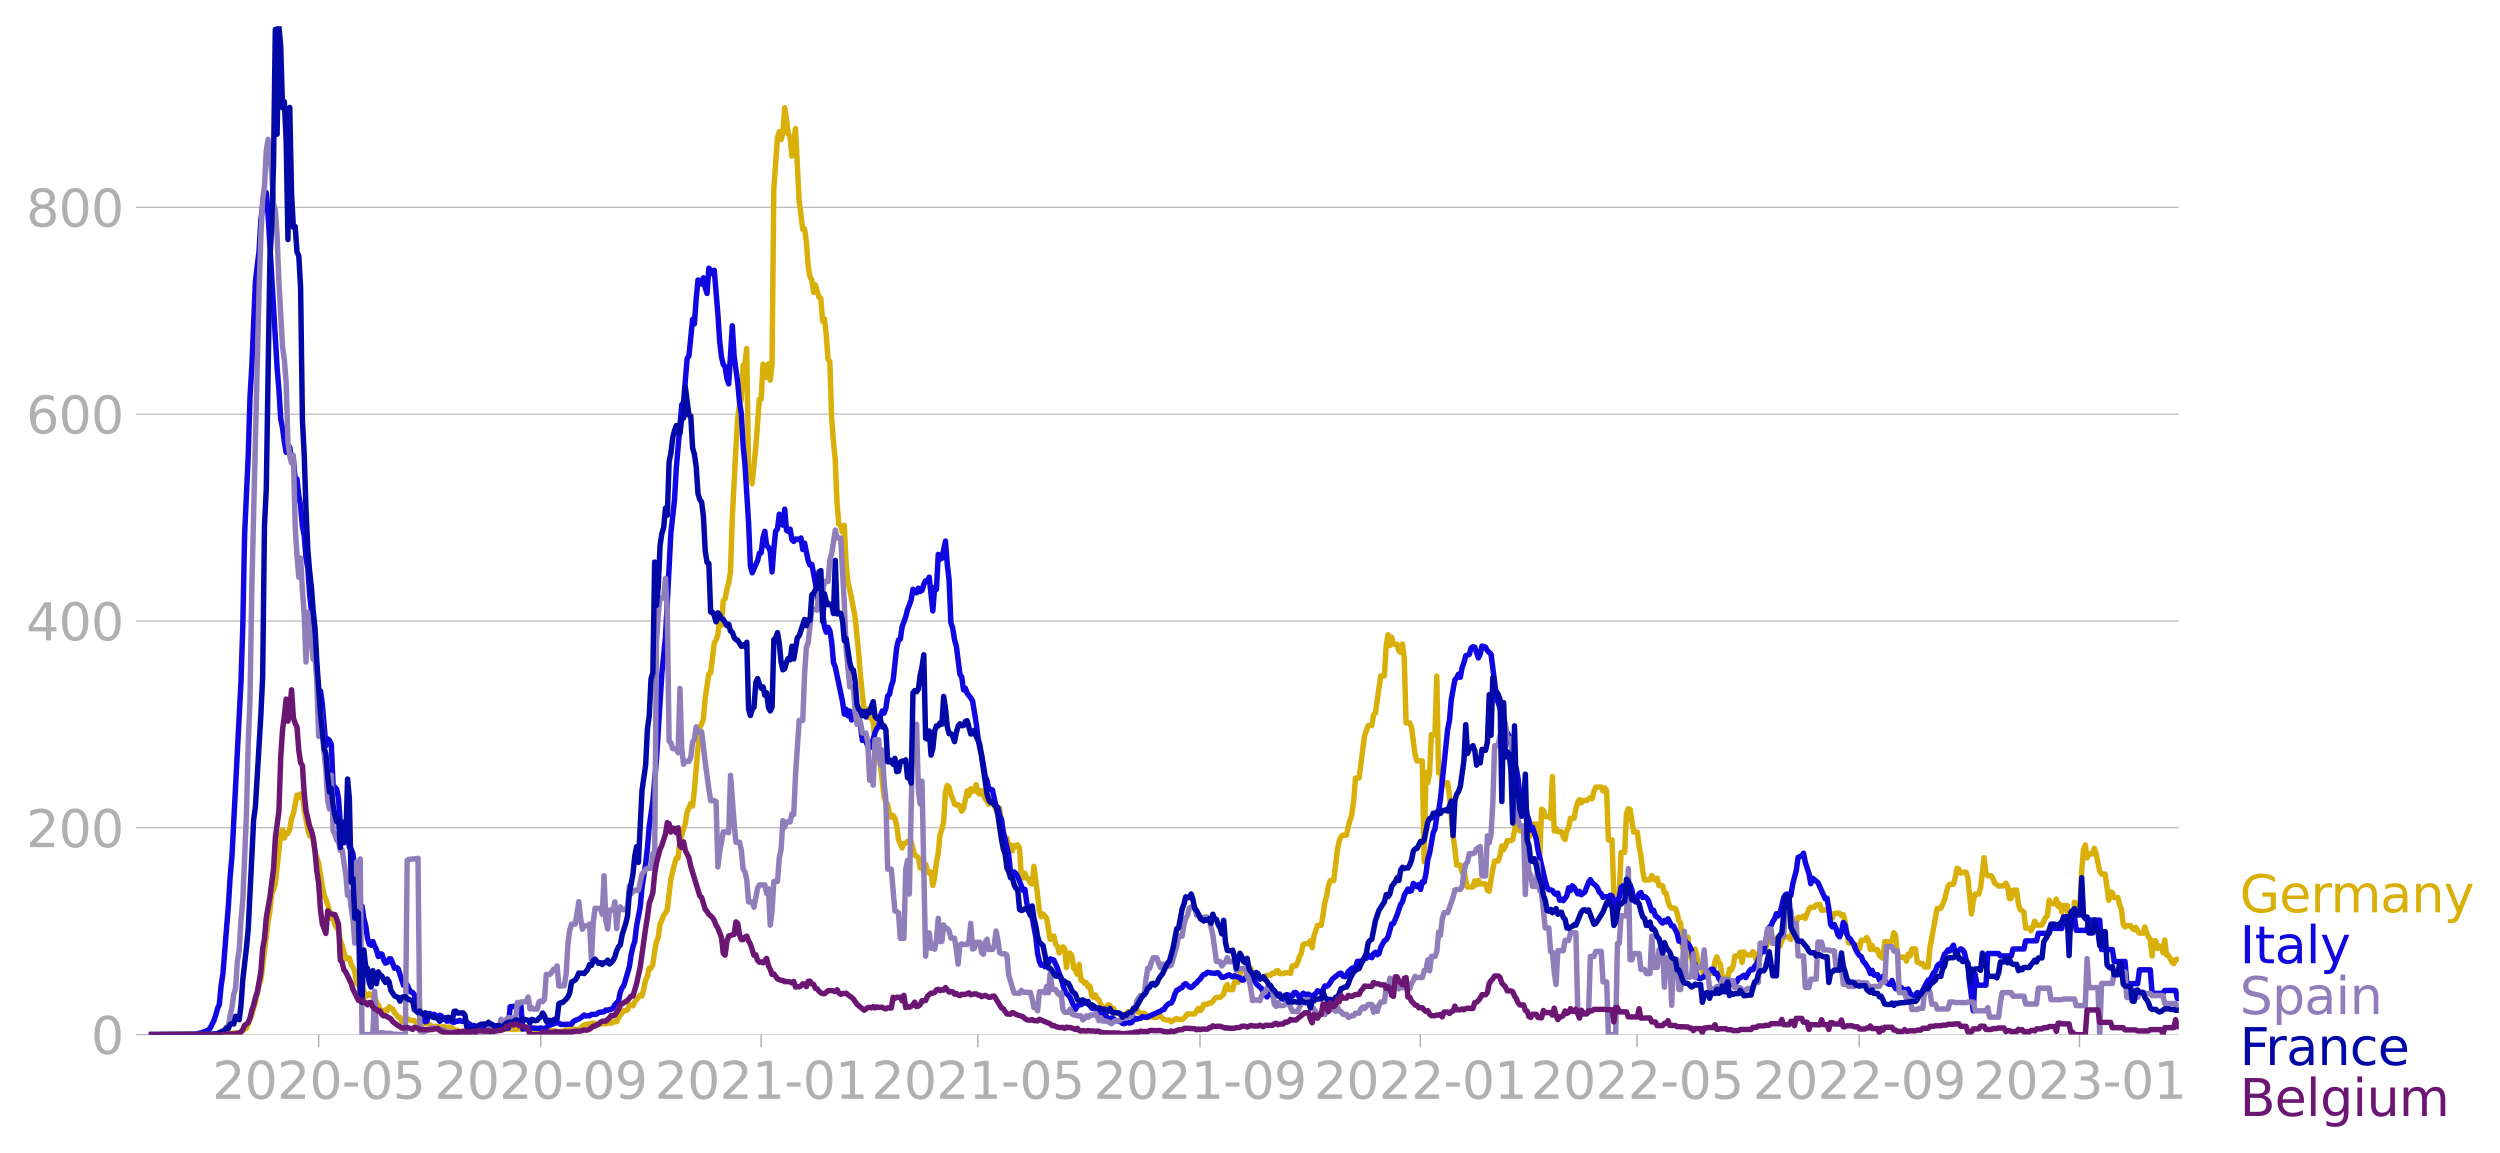 <svg xmlns="http://www.w3.org/2000/svg" xmlns:xlink="http://www.w3.org/1999/xlink" width="916.28" height="422.518" viewBox="0 0 687.21 316.888"><defs><style>*{stroke-linejoin:round;stroke-linecap:butt}</style></defs><g id="figure_1"><path id="patch_1" d="M0 316.888h687.21V0H0v316.888z" style="fill:none"/><g id="axes_1"><path id="patch_2" d="M40.922 284.4h558V7.2h-558v277.2z" style="fill:none"/><g id="matplotlib.axis_1"><g id="xtick_1"><g id="line2d_1"><defs><path id="m063bcaf5c5" d="M0 0v3.5" style="stroke:#b0b0b0;stroke-width:.4"/></defs><use xlink:href="#m063bcaf5c5" x="87.588" y="284.4" style="fill:#b0b0b0;stroke:#b0b0b0;stroke-width:.4"/></g><g id="text_1" style="fill:#b0b0b0" transform="matrix(.14 0 0 -.14 58.34 302.038)"><defs><path id="DejaVuSans-32" d="M1228 531h2203V0H469v531q359 372 979 998 621 627 780 809 303 340 423 576 121 236 121 464 0 372-261 606-261 235-680 235-297 0-627-103-329-103-704-313v638q381 153 712 231 332 78 607 78 725 0 1156-363 431-362 431-968 0-288-108-546-107-257-392-607-78-91-497-524-418-433-1181-1211z" transform="scale(.016)"/><path id="DejaVuSans-30" d="M2034 4250q-487 0-733-480-245-479-245-1442 0-959 245-1439 246-480 733-480 491 0 736 480 246 480 246 1439 0 963-246 1442-245 480-736 480zm0 500q785 0 1199-621 414-620 414-1801 0-1178-414-1799Q2819-91 2034-91q-784 0-1198 620-414 621-414 1799 0 1181 414 1801 414 621 1198 621z" transform="scale(.016)"/><path id="DejaVuSans-2d" d="M313 2009h1684v-512H313v512z" transform="scale(.016)"/><path id="DejaVuSans-35" d="M691 4666h2478v-532H1269V2991q137 47 274 70 138 23 276 23 781 0 1237-428 457-428 457-1159 0-753-469-1171Q2575-91 1722-91q-294 0-599 50Q819 9 494 109v635q281-153 581-228t634-75q541 0 856 284 316 284 316 772 0 487-316 771-315 285-856 285-253 0-505-56-251-56-513-175v2344z" transform="scale(.016)"/></defs><use xlink:href="#DejaVuSans-32"/><use xlink:href="#DejaVuSans-30" x="63.623"/><use xlink:href="#DejaVuSans-32" x="127.246"/><use xlink:href="#DejaVuSans-30" x="190.869"/><use xlink:href="#DejaVuSans-2d" x="254.492"/><use xlink:href="#DejaVuSans-30" x="290.576"/><use xlink:href="#DejaVuSans-35" x="354.199"/></g></g><g id="xtick_2"><use xlink:href="#m063bcaf5c5" id="line2d_2" x="148.65" y="284.4" style="fill:#b0b0b0;stroke:#b0b0b0;stroke-width:.4"/><g id="text_2" style="fill:#b0b0b0" transform="matrix(.14 0 0 -.14 119.402 302.038)"><defs><path id="DejaVuSans-39" d="M703 97v575q238-113 481-172 244-59 479-59 625 0 954 420 330 420 377 1277-181-269-460-413-278-144-615-144-700 0-1108 423-408 424-408 1159 0 718 425 1152 425 435 1131 435 810 0 1236-621 427-620 427-1801 0-1103-524-1761Q2575-91 1691-91q-238 0-482 47Q966 3 703 97zm1256 1978q425 0 673 290 249 291 249 798 0 503-249 795-248 292-673 292t-673-292q-248-292-248-795 0-507 248-798 248-290 673-290z" transform="scale(.016)"/></defs><use xlink:href="#DejaVuSans-32"/><use xlink:href="#DejaVuSans-30" x="63.623"/><use xlink:href="#DejaVuSans-32" x="127.246"/><use xlink:href="#DejaVuSans-30" x="190.869"/><use xlink:href="#DejaVuSans-2d" x="254.492"/><use xlink:href="#DejaVuSans-30" x="290.576"/><use xlink:href="#DejaVuSans-39" x="354.199"/></g></g><g id="xtick_3"><use xlink:href="#m063bcaf5c5" id="line2d_3" x="209.216" y="284.4" style="fill:#b0b0b0;stroke:#b0b0b0;stroke-width:.4"/><g id="text_3" style="fill:#b0b0b0" transform="matrix(.14 0 0 -.14 179.968 302.038)"><defs><path id="DejaVuSans-31" d="M794 531h1031v3560L703 3866v575l1116 225h631V531h1031V0H794v531z" transform="scale(.016)"/></defs><use xlink:href="#DejaVuSans-32"/><use xlink:href="#DejaVuSans-30" x="63.623"/><use xlink:href="#DejaVuSans-32" x="127.246"/><use xlink:href="#DejaVuSans-31" x="190.869"/><use xlink:href="#DejaVuSans-2d" x="254.492"/><use xlink:href="#DejaVuSans-30" x="290.576"/><use xlink:href="#DejaVuSans-31" x="354.199"/></g></g><g id="xtick_4"><use xlink:href="#m063bcaf5c5" id="line2d_4" x="268.789" y="284.4" style="fill:#b0b0b0;stroke:#b0b0b0;stroke-width:.4"/><g id="text_4" style="fill:#b0b0b0" transform="matrix(.14 0 0 -.14 239.541 302.038)"><use xlink:href="#DejaVuSans-32"/><use xlink:href="#DejaVuSans-30" x="63.623"/><use xlink:href="#DejaVuSans-32" x="127.246"/><use xlink:href="#DejaVuSans-31" x="190.869"/><use xlink:href="#DejaVuSans-2d" x="254.492"/><use xlink:href="#DejaVuSans-30" x="290.576"/><use xlink:href="#DejaVuSans-35" x="354.199"/></g></g><g id="xtick_5"><use xlink:href="#m063bcaf5c5" id="line2d_5" x="329.851" y="284.4" style="fill:#b0b0b0;stroke:#b0b0b0;stroke-width:.4"/><g id="text_5" style="fill:#b0b0b0" transform="matrix(.14 0 0 -.14 300.603 302.038)"><use xlink:href="#DejaVuSans-32"/><use xlink:href="#DejaVuSans-30" x="63.623"/><use xlink:href="#DejaVuSans-32" x="127.246"/><use xlink:href="#DejaVuSans-31" x="190.869"/><use xlink:href="#DejaVuSans-2d" x="254.492"/><use xlink:href="#DejaVuSans-30" x="290.576"/><use xlink:href="#DejaVuSans-39" x="354.199"/></g></g><g id="xtick_6"><use xlink:href="#m063bcaf5c5" id="line2d_6" x="390.417" y="284.4" style="fill:#b0b0b0;stroke:#b0b0b0;stroke-width:.4"/><g id="text_6" style="fill:#b0b0b0" transform="matrix(.14 0 0 -.14 361.17 302.038)"><use xlink:href="#DejaVuSans-32"/><use xlink:href="#DejaVuSans-30" x="63.623"/><use xlink:href="#DejaVuSans-32" x="127.246"/><use xlink:href="#DejaVuSans-32" x="190.869"/><use xlink:href="#DejaVuSans-2d" x="254.492"/><use xlink:href="#DejaVuSans-30" x="290.576"/><use xlink:href="#DejaVuSans-31" x="354.199"/></g></g><g id="xtick_7"><use xlink:href="#m063bcaf5c5" id="line2d_7" x="449.99" y="284.4" style="fill:#b0b0b0;stroke:#b0b0b0;stroke-width:.4"/><g id="text_7" style="fill:#b0b0b0" transform="matrix(.14 0 0 -.14 420.742 302.038)"><use xlink:href="#DejaVuSans-32"/><use xlink:href="#DejaVuSans-30" x="63.623"/><use xlink:href="#DejaVuSans-32" x="127.246"/><use xlink:href="#DejaVuSans-32" x="190.869"/><use xlink:href="#DejaVuSans-2d" x="254.492"/><use xlink:href="#DejaVuSans-30" x="290.576"/><use xlink:href="#DejaVuSans-35" x="354.199"/></g></g><g id="xtick_8"><use xlink:href="#m063bcaf5c5" id="line2d_8" x="511.052" y="284.4" style="fill:#b0b0b0;stroke:#b0b0b0;stroke-width:.4"/><g id="text_8" style="fill:#b0b0b0" transform="matrix(.14 0 0 -.14 481.804 302.038)"><use xlink:href="#DejaVuSans-32"/><use xlink:href="#DejaVuSans-30" x="63.623"/><use xlink:href="#DejaVuSans-32" x="127.246"/><use xlink:href="#DejaVuSans-32" x="190.869"/><use xlink:href="#DejaVuSans-2d" x="254.492"/><use xlink:href="#DejaVuSans-30" x="290.576"/><use xlink:href="#DejaVuSans-39" x="354.199"/></g></g><g id="xtick_9"><use xlink:href="#m063bcaf5c5" id="line2d_9" x="571.618" y="284.4" style="fill:#b0b0b0;stroke:#b0b0b0;stroke-width:.4"/><g id="text_9" style="fill:#b0b0b0" transform="matrix(.14 0 0 -.14 542.37 302.038)"><defs><path id="DejaVuSans-33" d="M2597 2516q453-97 707-404 255-306 255-756 0-690-475-1069Q2609-91 1734-91q-293 0-604 58T488 141v609q262-153 574-231 313-78 654-78 593 0 904 234t311 681q0 413-289 645-289 233-804 233h-544v519h569q465 0 712 186t247 536q0 359-255 551-254 193-729 193-260 0-557-57-297-56-653-174v562q360 100 674 150t592 50q719 0 1137-327 419-326 419-882 0-388-222-655t-631-370z" transform="scale(.016)"/></defs><use xlink:href="#DejaVuSans-32"/><use xlink:href="#DejaVuSans-30" x="63.623"/><use xlink:href="#DejaVuSans-32" x="127.246"/><use xlink:href="#DejaVuSans-33" x="190.869"/><use xlink:href="#DejaVuSans-2d" x="254.492"/><use xlink:href="#DejaVuSans-30" x="290.576"/><use xlink:href="#DejaVuSans-31" x="354.199"/></g></g></g><g id="matplotlib.axis_2"><g id="ytick_1"><path id="line2d_10" d="M40.922 284.4h558" clip-path="url(#p67fa73d137)" style="fill:none;stroke:#b0b0b0;stroke-width:.3;stroke-linecap:square"/><g id="line2d_11"><defs><path id="m58912fb57d" d="M0 0h-3.5" style="stroke:#b0b0b0;stroke-width:.3"/></defs><use xlink:href="#m58912fb57d" x="40.922" y="284.4" style="fill:#b0b0b0;stroke:#b0b0b0;stroke-width:.3"/></g><use xlink:href="#DejaVuSans-30" id="text_10" style="fill:#b0b0b0" transform="matrix(.14 0 0 -.14 25.015 289.719)"/></g><g id="ytick_2"><path id="line2d_12" d="M40.922 227.547h558" clip-path="url(#p67fa73d137)" style="fill:none;stroke:#b0b0b0;stroke-width:.3;stroke-linecap:square"/><use xlink:href="#m58912fb57d" id="line2d_13" x="40.922" y="227.547" style="fill:#b0b0b0;stroke:#b0b0b0;stroke-width:.3"/><g id="text_11" style="fill:#b0b0b0" transform="matrix(.14 0 0 -.14 7.2 232.866)"><use xlink:href="#DejaVuSans-32"/><use xlink:href="#DejaVuSans-30" x="63.623"/><use xlink:href="#DejaVuSans-30" x="127.246"/></g></g><g id="ytick_3"><path id="line2d_14" d="M40.922 170.694h558" clip-path="url(#p67fa73d137)" style="fill:none;stroke:#b0b0b0;stroke-width:.3;stroke-linecap:square"/><use xlink:href="#m58912fb57d" id="line2d_15" x="40.922" y="170.694" style="fill:#b0b0b0;stroke:#b0b0b0;stroke-width:.3"/><g id="text_12" style="fill:#b0b0b0" transform="matrix(.14 0 0 -.14 7.2 176.012)"><defs><path id="DejaVuSans-34" d="M2419 4116 825 1625h1594v2491zm-166 550h794V1625h666v-525h-666V0h-628v1100H313v609l1940 2957z" transform="scale(.016)"/></defs><use xlink:href="#DejaVuSans-34"/><use xlink:href="#DejaVuSans-30" x="63.623"/><use xlink:href="#DejaVuSans-30" x="127.246"/></g></g><g id="ytick_4"><path id="line2d_16" d="M40.922 113.84h558" clip-path="url(#p67fa73d137)" style="fill:none;stroke:#b0b0b0;stroke-width:.3;stroke-linecap:square"/><use xlink:href="#m58912fb57d" id="line2d_17" x="40.922" y="113.84" style="fill:#b0b0b0;stroke:#b0b0b0;stroke-width:.3"/><g id="text_13" style="fill:#b0b0b0" transform="matrix(.14 0 0 -.14 7.2 119.16)"><defs><path id="DejaVuSans-36" d="M2113 2584q-425 0-674-291-248-290-248-796 0-503 248-796 249-292 674-292t673 292q248 293 248 796 0 506-248 796-248 291-673 291zm1253 1979v-575q-238 112-480 171-242 60-480 60-625 0-955-422-329-422-376-1275 184 272 462 417 279 145 613 145 703 0 1111-427 408-426 408-1160 0-719-425-1154Q2819-91 2113-91q-810 0-1238 620-428 621-428 1799 0 1106 525 1764t1409 658q238 0 480-47t505-140z" transform="scale(.016)"/></defs><use xlink:href="#DejaVuSans-36"/><use xlink:href="#DejaVuSans-30" x="63.623"/><use xlink:href="#DejaVuSans-30" x="127.246"/></g></g><g id="ytick_5"><path id="line2d_18" d="M40.922 56.987h558" clip-path="url(#p67fa73d137)" style="fill:none;stroke:#b0b0b0;stroke-width:.3;stroke-linecap:square"/><use xlink:href="#m58912fb57d" id="line2d_19" x="40.922" y="56.987" style="fill:#b0b0b0;stroke:#b0b0b0;stroke-width:.3"/><g id="text_14" style="fill:#b0b0b0" transform="matrix(.14 0 0 -.14 7.2 62.306)"><defs><path id="DejaVuSans-38" d="M2034 2216q-450 0-708-241-257-241-257-662 0-422 257-663 258-241 708-241t709 242q260 243 260 662 0 421-258 662-257 241-711 241zm-631 268q-406 100-633 378-226 279-226 679 0 559 398 884 399 325 1092 325 697 0 1094-325t397-884q0-400-227-679-226-278-629-378 456-106 710-416 255-309 255-755 0-679-414-1042Q2806-91 2034-91q-771 0-1186 362-414 363-414 1042 0 446 256 755 257 310 713 416zm-231 997q0-362 226-565 227-203 636-203 407 0 636 203 230 203 230 565 0 363-230 566-229 203-636 203-409 0-636-203-226-203-226-566z" transform="scale(.016)"/></defs><use xlink:href="#DejaVuSans-38"/><use xlink:href="#DejaVuSans-30" x="63.623"/><use xlink:href="#DejaVuSans-30" x="127.246"/></g></g></g><path id="line2d_20" d="m40.922 284.4 20.851-.081 1.986-.244.496-.162 1.49.122.496-.244.993-.975.496-.162 1.49-3.817.993-3.452.992-4.549.497-1.42 1.986-16.042.496-2.802.497-4.873.496-1.056.496-1.827 1.49-13.482.496-1.219.497 2.234.496-1.38.496.12.497-1.258.496-2.802.497-1.34.993-5.117.496.65.497-.975.496.163.496 4.06.993 5.483.497 1.787h.496l.497 1.259.496 3.208.993 3.086.993 6.132.496 2.72.497.976.496 1.502.993 3.899.497-.366.496 1.95.993 1.786.496 2.6.497 1.38.993 3.736.496-.284.496.04.497 1.787.496.731.497 1.3.496 3.005.497.609.496.081.497.447.496 1.096.496 1.462.497-.203.496-.487.497.122.496.812.497-.04.496 1.38.497.73.496 1.3.993.528.496-.446.497.203.496-1.056.497.447.496.162.497.975.992 1.258.497.082.496 1.137.497-.488h.496l.497-.324.992.568h.993l.993.975.497-.203.496.203.497-.163.992-.122 1.49.934H120.353l.497.163h.496l.496-.122.993.163.497-.041.993.284.496.366.497.203.496.08.496.204.497.081 1.986-.081.992-.487 1.986.08h.497l.496.123h.497l.496.284.993-.447.496-.243.993-.082.497-.203.496-.325 1.49.65.496.122.496-.244.497.244 1.49.04.496-.04.496-.244.496.285 1.986-.244 1.49.528.496.244.496-.163.993.04.497-.324.496-.122.497.081.496-.04.993.325.993.08.496.204h.497l.993-.163.496-.04.496-.325.497.122h.496l.497-.244.993-.04.993.121.496-.284.496-.65.497-.325 2.482-.568.993.568.496-.406.497.122.993-.122.496.04.993-.283.496.162.497-.365.993-.082.496-1.096 1.49-1.95.496.041.496-.243.497-1.381.993.284.496-1.015 1.49-1.909.496.203.496-1.868.497-2.396.496-1.137.497-2.193h.496l.497-1.015.496-3.614.497-2.68.496-1.178.496-3.614.497-1.097.496-1.38.497-.569.496-.934.993-8.406.993-4.061.496-1.787.497.04.496-4.588 1.49-4.954.496-3.087.993-2.396.496.731.497-4.264 1.49-17.421.496-.812.496-1.422.496-5.644.993-6.782.497-.244.993-8.162.496-.894.497-1.421.496-4.183.496 1.584.497-6.741.496-.528.497-2.68.496-1.665.497-3.127.496-14.701.993-19.208.496-8.366.497-3.573.496-1.544.497-9.38.496-.406.497-4.224.496 33.016.993 4.182.993-9.868.993-13.36h.496l.497-9.625.992 3.655.497-3.736.496 4.467.497-4.304.496-48.244.993-14.092.497-1.665.496 2.152.496-1.665.497-7.066.496 3.046.497 4.183.496.812.497 5.239.992-7.554.993 19.696.993 8 .497-.122.496 3.493.497 6.74.496 2.925.496.812.497 3.452.496-2.03.993 3.41.497.285.496 6.294.497-.65.496 4.264.496 6.823.497.69.496 15.432.497 6.578.496 4.873.497 12.143.496 5.604.497.528.496 1.705.496-1.908.497 10.274.496 5.36.497 1.95 1.489 7.634.993 10.193.496 6.05.993 9.544.497-.487.496.081.497 2.315.496.162.496 1.056.497 5.28.993 5.278.496 1.056.993 8.975.497 1.543.496.488.496 2.477.497 1.056.496-.528.497.69.496 2.071.497 3.817.993 2.356.496-1.178.496-.122.497-.487h.993l.993 3.777.992.65.497 2.842.496-.04.497 1.096.496-1.99.497 1.502.496.894.497-.284.496 3.654.496-1.99.497-4.263.496-2.6.497-5.116.496-1.462.497-1.99.496-8.284.497-1.787.496.528.496 1.99.497 1.096.496 1.503.497.284.496-.122.497.447.496 1.38.497-.73.992-4.874.497 1.3.496-1.909.497.772.496-.203.497-1.665.496 2.193.496.406.497-.975.993 2.274.496.569.497.893.496-.243.497-.69.992 2.517.497.69.496-1.137.497 3.818.993 4.75.496-.405.497 2.518.496-.65.496 1.665.497-1.462.496.284.497-.447.496.853.497 7.635.496.568.497-1.3.496 1.382.496.284.497 1.056.496.284.497-4.873.993 7.878.496 4.305.496 1.665.497-.731.993 1.096.993 5.848.496-.65.497-.284.496 2.274.496.487.497 1.909.496-1.218.497-.447.496.447.497 5.238.496-3.939h.497l.496.65.496 3.492.497.488.496 1.177.497-2.761.496 4.345.497.081.496.813.497-.204.496 1.219.496-.285.497 2.762.496.325.497-.65.496 1.056.497.325.496 1.3.496.811h.993l.497-.771.496.203.497.812.496-.04.497 1.258h.992l.497.69.496-.324.497.365.496-.406.497-.65h.993l.496-.365.993-.244.496.853.497.163h.993l.496.487.497.772.992-.366.497.244h.993l.496-.285h.497l.993.813.496.203h.993l.496.487.993-.69.497-.203.496.243h.993l.496-.243.993-1.26h1.986l.993-1.542.496.65.497-.488.496-1.259h.993l.497-.365.496.04.496-.487.497-.69.496-.407h.993l.993-.852.497-1.95.496-.73.496 1.42h.993l.497-1.99.496-.527.497.487.992-3.736h.993l.497.569.496-.812.497.162.496 1.95.497-.326h.992l.497.731.496.447.497-.365.496-.041.497-.528h.993l.496-.569.496.082.497-.65.496-.162.497.852h.993l.496-.243h.993l.496.203.497-2.071h.993l.496-.975.497-1.624.496-.894.496-2.396.497-.203h.993l.496-.812.497 1.909.496-3.25.993-2.923h.993l.496-2.68.497-3.574.496-1.705.497-2.843.496-1.503h.993l.993-8.528.496-2.355.497-1.178.496-.406h.993l.497-2.396.992-3.451.497-3.534.496-6.335h.993l1.49-11.573.992-2.843h.993l.497-2.964.496-.447 1.49-10.234h.992l.497-8.325.496-3.005.497 3.005.496-2.314.497 1.908h.992l.497 1.828.496.446.497-2.314.496 3.939.497 17.746h.993l.496 1.178.993 7.553.496 1.706h1.49l.496 27.777.496-24.57.497 2.762.496-2.436.497-10.721h.993l.496-16.122.497 26.6.496-1.544.496 5.157.497-.893h.993l.496 3.452.993 11.127.497 3.33.496 4.71h.993l.496 2.071.497-.852.496 2.964.497 1.868h1.489l.496-1.665.497 1.056.496-1.218.497.974h1.489l.496 1.625.497.446.993-6.091.496-2.274h.993l.497-1.462.496-2.68.496 1.015.497-.934.496-1.543h.993l.497-.284.993-4.67.496.73.496 1.544h.993l.497-1.056.496 2.883.497-.081.496-.975.497-2.64 1.489.041.496 9.543.497-13.685.496.325.497 1.705h.992l.497.488.496-11.493.497 14.985.496-.771.497.934h.993l.496 1.421.496.772.497-2.437.496-.893.497-2.518h.993l.496-2.6.497-1.745.496-.772.496.853.497-.65h.993l.993-.772.496.325.497-1.99.496-1.218 1.49-.04.496 1.096.496-.853.497.731.496 13.564h.993l.496 14.538.993 1.218.497-.568.496-11.736h.993l.496-10.721.497-1.3.496.203.993 6.213h.993l.497 3.858.496 2.6.496 4.142.497 2.558h1.49l.496-1.218.496.893.497.406.496-.568.496 2.03h.993l.497 1.95.496.121.497 2.315.496 1.3.497.527h.992l.497 1.178.496 2.274.497.65.496 6.7.497.528.496-3.37h.496l.497 4.954.496.934.497 2.721.496-5.32.497 1.909.496 3.37h.993l.496 2.478.497-2.193.496 1.665.497-.61h.993l.496-3.167.497-1.3.496 1.34.496.69.497 3.534h.993l.496.812.497-3.046.496.325.497-1.015.496-2.883h.993l.496-1.056.497 2.802.496-2.883.497.609.496.244h.993l.496-.894.497.447.496 2.152.497-1.015.496-1.909h.993l.496-.243.497-2.559.496.731.497-1.502.496.65h.993l.497-.894.496 2.558.993-2.599.993.082h.496l.497.73.496-3.451.497-1.828.496.812.496-1.624h.993l.497-.325.496.65.993-2.599.496-.487h.993l.497-.69.496.04.497-.122.496 1.584.993-.081h.496l.497.162.496 1.218.497.853.496-1.259.993-.081h.497l.496.65.496-.244.497 1.828.993 5.97h.993l.496.811.497 1.097.496-1.38.496 1.055.497-2.355h.993l.496-.772.497.812.496 2.477.496-1.096.497 1.178h.993l.496 1.543.993.812.497-4.589.992.081h.497l.496-.243.497-2.275.496.772.497 5.036.496.974 1.49-.081.496 1.137.496-1.95.497.488.496-1.908h.993l.497 3.654.496.082.496.406.497-.122.496.934h.993l.497-5.239 1.985-10.842h.993l.993-2.234.993-3.898.496-.528h.993l.497-1.787.496-2.6.497.244.496 1.097.497-.244h.992l.497 1.503.993 9.95.496-3.453.497-1.99h.993l.496-1.624.993-8.406.496 4.304.497.69h.993l.496.894.496 1.26.497.162.496.528.993-.082h.497l.496-.73.497.812.496 3.41.496-.04.497-2.274h.993l.496 3.898.497 1.503.496.203.497.447.496 4.386h.993l.496.73.497-1.055.496-1.584.497 1.096 1.489-.04.993-1.99.496-.569.497-4.264.496.975h.993l.496-1.3.497 2.031.496-.569.497 2.112.496-1.787h.993l.497 5.97.496.162.496-.121.497-6.945.496 1.747h.993l.497-10.112.496-6.092.497-1.259.496 3.534.496-1.056h.993l.497-1.543.496 1.543.993 4.71.497.813h.992l.993 7.228.497-2.315.496.244.497 1.3h.992l.497 1.99.496 1.258.497 4.061.496.772.497-.366h.993l.496.772.496.365.497-.65.496.975.497.61h.993l.496-1.706.497 1.665.496 1.096.496.69.497 4.549.496-4.183h.497l.496 2.112.497-.69.496.08.497 1.787.496-3.533.496 4.183h.497l.993 1.868.496.487.497-1.177.993-.081h0" clip-path="url(#p67fa73d137)" style="fill:none;stroke:#d8b009;stroke-width:1.5;stroke-linecap:square"/><path id="line2d_21" d="m40.922 284.4 12.412-.081.496-.04.993-.285.496-.081 1.986-.772.497-.568.992-2.03.497-1.463.496-1.827.497-1.137.496-5.198.497-3.208.992-12.549.497-6.01.496-8.162.497-5.645 2.482-47.96.496-15.31.497-25.096.993-21.726.496-16.163.497-8.447.993-23.431.992-8.163.497-8.568.496-3.818.993-3.736.497 6.213 2.482 41.95.496 6.091.497 7.96.496 2.518.497 3.817.496 2.843.496.08.497-1.461.496 3.452.497-.203.496 5.563.497-.081.496 4.548.497 2.762.496 5.726.496 2.477.497 6.294.496 2.721.497 7.025.496 4.914.497 6.173.496 4.63.993 13.4.496-2.396.497 3.493.993 11.533.496-1.868.497.447.496 1.055.497 11.371.496.366.496.65.497 2.598.496 7.066.497.488.496.04.497 1.665.496.812.496 3.25.497.405.496 1.381.993 8.853.497 1.38.496 3.859.497.284.496 3.411.496 1.787.497 3.492.496 1.746.497.325.496-1.015.497 1.3.496.934.497 1.868.496-.731.496.08.497 1.585.496.893.497-.203.496-.975h.497l.993 2.6.496-.244.496.365 1.49 4.548.496-.527.497.365.496 1.178.496.812.497.122.496.65.497 3.005.496 1.3.497.69.496 1.664.497.082.496.69.496-.203.497-2.112.496.163.497.609.496-.528.497.609.496-.081.497-.284.496.243.496.731.497.122.496.569.497-.082.496-.203.497.528.496.081.497-.324.496.04.496-.284.497.244.993.08.496.163.497.406.992.61.497-.082.496.325 1.49.569.496-.163h.497l.496-.122.496-.284.497.244.993-.285.496.244.497-.325.993.569 1.489-.04h.496l.497-5.89.993-.08 1.489.162.496-.244.497 6.295.496-.122.993.04.497-.243 2.482.162.496-.162.497.284.496-.203.497-.081.496-.61.496-.121.497-.244.496-.08.497-.326.993.04.496.407 2.979-.081.496-.731.497-.325.993-.325.992-.731.497-.406.496.284.497-.081.496.04.497-.405h.992l.497-.122.496-.406 1.49-.203.496-.488.497.081.496-.203.496-.08.497-.326.496-.934.993-1.015.497-2.477.496-1.097.497-.73 1.489-5.077.496-3.41.497-2.153.496-1.462.497-4.224.993-5.157.496-5.36.993-6.457.496-4.386.497-5.93.993-6.984.993-11.33 1.489-23.797.993-9.99 1.489-28.67.993-9.056.496-8.731 1.49-17.422.496-.69.993-12.061.496-.65.993-10.07.497 1.258.496-6.863.497-5.198.496.244.497.852.496-1.705.496 2.761.497 1.543.496-6.944.497.528.496.975.497-.934.993 11.98.496 7.512.496 4.305.497 2.152.496.528.497 3.249.496 1.502.993-15.96.496 8.285.993 7.432.497 5.36.496 3.087.497 8.852.496 5.158.993 15.96.496 11.857.497 1.909 1.49-3.37.496-2.031.496-.122.497-4.183.496-1.705.496 3.939.497.406.496 1.096.497 5.726.496-6.416.497-4.833.496-.568.497-4.061.496 1.34.496 1.665.497-4.386.496 5.807.497.325.496-.65.497 2.884.496.528.496-.69.497.04.496.203.497-.528.496 3.168.497-1.747.993 4.833.496 1.178.496-.203.993 5.238.497 3.696.496 1.705.497-.365.496 2.883.497 4.061.496 1.462.496-1.34.497.893.496 3.127.497 5.685.496 1.219 1.986 9.462.496 3.492.497-1.34.496 1.787.497-1.3.496 2.437.497-.447.992-1.462.497 2.071.496 1.584.497 3.858.496-1.178.497 1.625.496 1.137.497.528.992-2.437.497-1.787.496-1.096.497-.61.496-2.923.497-1.34.496.609.497-1.38.496-3.371.496-.407.497-2.314.496-1.462.993-9.137.497-2.03.496-.244.497-3.412.992-2.761.497-1.99.496-1.178.497-1.502.496-2.883.497.852.496.122.496-1.259.497.894.496-.285.497-1.665.496-.974.497.162.496-1.177.993 9.3.496-6.498.497.568.496-9.624.497 1.3.496-.204.993-4.751.497 6.416.496 4.345.496 11.737.497 1.38.496 3.249.497 1.706.993 7.756.496.812.497 3.533.496-.487.496 1.38.993 1.3.497.812.993 6.132.496 3.899.496 2.964.497 1.828.993 5.888.496 1.218.497 2.275.496.08.497.204.992 4.548.497.203.496 2.315.497 1.015.496 3.574.497 1.868.993 4.386.496 4.588.496 1.503.497-1.462.496.447.497.853 1.49 3.776.496-.284.496 3.736.496 1.706.993 2.274.993 5.36.497 4.548.496 2.153.496 1.056.497-.285.496.69.497-.365.496-.609.497-1.178.993.366.992 2.193.497 1.584.496 1.015.497 2.07.496 1.382.497.974.496.366.497.609.496 1.3.993 1.99.496-.854.497-.487.496.122.497-.284.496-.447.497.244.496-.447.496 1.137.497.73.496.082.497-.122.496.731.993.731.496.122.497.406.496.203.497.731.496.163.497-.366.496.163.497.568.496-.04.993.406.496.406.497.08.993-.486.496.324.497-.162.992-1.178.497.244.496-.162.497-.041.496-.447.993.163.497-.122 2.978-1.38.497-.163.496-.406.497-.122.496-.853.496-.487.497-.325.496-.081.497-.934.496-1.544.497-1.015.496-.162.496-.447.497-.162.496-.813.497-.243.993.893.496.163.497-.366.496-.568.496-.366.497-.61.496-.405.497-.772.496-.528.497-.08.496-.488.497.04.496.163h.496l.497.122.496-.163.497-.04.993 1.259.496-.041.497-.163.496-.324.496-.163.993.569.497-.325 1.489.609.496.569.497.04.496-.73.497-.041.993.243.496.488h.497l.496 1.015 1.49 1.38.496.975.496.406.497.894.496-.853.993.365 1.49.163.496-.488.496 1.3.497.122.496-.406.497-.853 1.489.447.496-1.016h.497l.496.569.497.893.992-1.259.497.244.496.081.497-.081.993.69.496-.528.497-.365.496-.731.496.244h.497l.496-.488.497-1.096.496.122.497-.325.496-.69.497-.894 1.985-1.624.497-.082.496.813.497.162.496-.406.497-1.056.496-.365.496-.528.993-.203.497-1.665.496-.04.497.202.496-.243.496-.731.497-.041.496-.934.497.609.496.162.497-1.096.496-.406.497.69.496-.284.496-1.787.993-1.787.497-.243.496-.853.993-3.533.497-.081.992-2.356.993-2.924.497-.69.496-1.827.993-1.706.497.65.496-.203.496-1.99.993.893.497-.568.496 1.34.497-2.112.496.081.496-2.314.497-3.858.496-1.706.993-5.726.497-.974.496-3.533.497-1.422.496-3.33 1.986-19.086.496-2.437.497-5.685.993-5.523.496-.528.496-1.015.497.853.496-2.64.497-1.38.496-1.91.993-.365.497-1.787.496-.324.496.121.993 2.965.497-1.015.496-2.234.497.081.496.244.496.934.993.934.993 7.635.497 4.304 1.489 4.467.496 4.305.497.203.993 1.503.496 2.03.993 5.929.497 1.056.496 2.883.496 4.914.497 1.705.496-.121.497-.244.496 3.614.497 1.543.496 2.6.497-.691.992 3.086.497 3.127 1.49 6.335.496 2.193.496 1.625.496.771.497.04.496.163.497.772.496.325.497-.366.496 1.95.497-.285.496.406.993-1.34.496-2.193.497.772.496-1.34.497.446.993 1.787.496-.69.496.934.993-.772.993-2.68.497-.69.496.812.993.812.496.69.497 1.138.496.406.497 1.015.496-.203h.497l.496.446.496-.852.497.203.993 3.167.496-2.03.497-.69.496-2.803.497-.406.496.244.496-.569.497-.771.496.771.497 1.422.496 2.802.497.528.993-2.315.496-.284.496 1.38.497-.284.496.325.497.69.993 2.965.496-.203.497 1.502.992.731.497.894.496.406.497-.731.496.406.497-.853.993 1.95h.496l.993 2.03.496 2.152.497-.04.496.568.497-1.178.496 1.016.496.284.497.73.496 1.179.497 3.167.496.61.497 3.167.496.771h.497l.496-.324.496-.163.497-.853.496-.203.993-1.015.497.04.496 1.178.497-.122.496 1.3.496.812.497.447.496.609.497.325.496-.731.497.447.496-.082.993-.852.496.203.497-1.056.496-.163.993-.69.497.65.992-1.787.497-.528.496.162.497-1.015.496-.487 1.49-3.98.496.528.993-5.32.496-1.38.497-.447.496-1.178.497-.73.496-1.422.497.609.496-.772.993-4.182.496-.853.497-.203.496.081.497.325.496-3.127.993-3.736.496-3.614.993-.447.497-.69.496 2.558.993 3.005.496 2.802.497-1.502 1.49 1.218 1.985 4.426.496-.162.497 2.883.496 4.345.497.69.496-.69.497 1.137.496 1.665.497.61.496-1.34.496-2.6.497.65.496 2.559.497 1.015.496.325.497.893.496.61.497 1.461.496.894.496.65.497.324.496 1.3.497.446.993 1.544.496 1.34.496-.853.497 1.3.496.04.497-.162.496 1.462.993-1.016.497 1.178.496.61.496.365.497.08.496-1.096.497 1.34.496.934h.497l.993-.406.496.772.496-.04.993-.244.497 1.218.496.447.497.203.496-.285.497-.609.992.366 1.49-2.924.496-.853.497-.162.496-.813.496-1.055.497-.406.496-1.462.497-.528.496.365.993-3.046.497-.487.496-.73.496.283.993-1.583.497 2.193.496-.285.993-.893.497.244.496.65.496 2.111.497 1.584.496 4.873.993 7.594.497-10.152.496 3.086h2.482l.497-8.69h2.978l.497.65h2.978l.497-1.91h2.979l.496-2.233h2.979l.496-2.071h2.979l.496-1.34h2.979l.496-3.208h2.979l.496 3.736h2.979l.496-2.802h2.98l.496 8.081h2.978l.497 3.29h2.978l.497 6.09h2.978l.497-3.817h2.978l.497 6.498h2.979l.496-.812h2.979l.496 2.233h.496" clip-path="url(#p67fa73d137)" style="fill:none;stroke:#1007e1;stroke-width:1.5;stroke-linecap:square"/><path id="line2d_22" d="m40.922 284.4 17.872-.081.993-.122.993-.487.497-.447.496-.244.496-.73h.497l.496-3.087.497-2.315.496-3.533.497-1.705.496-7.472.497-2.884.496-8.365.496-5.483.993-23.269.497-19.736.496-12.426.497-30.417 1.985-81.503.497-15.188.496-10.193.497-3.411.496-9.868.497-3.127.496 3.858.497 5.157.496 8.65.496 1.787.497 7.147.496 12.426.993 17.869.497 3.695.496 6.213.496 16.407.497 3.857.496 1.95.497-2.153.496 19.655.497 7.838.496 6.01.497-5.279.496 8.812.496 6.782.497 12.995.496-13.685.497 4.954.496 2.761.497 5.239.496-.73.497 6.984.496 14.904.496-7.27.497 5.036.496 6.782.497 4.71.496 8.488.497 2.233.496-9.3.497 15.351.496.853.496 1.665.497.365.496 2.437.497-.162.993 6.74.496 5.808.496-.934.497 4.345.496 3.005.497 6.7.496-22.334.497 2.192.496-3.005.497 48.285h2.978l.497-11.899.496 11.493 1.49-.122.992.163 1.49.04.496.203 2.482.122h.993l.497-47.879.496-.284 1.986-.203.496-.122.497 47.554.496.162.993-.121.993-.61.496-.04.497-.366.993.203h.496l.993.406.496-.04.497.609 2.482.04.497.082.992-.081 1.49.08.993.082 1.489.04h.993l.496-.121 1.986.081.993-1.99.496.163h1.986l.497-1.868.496.852.496.122.497-1.015.496-.365h.993l.497 1.786.496-.771.497-5.239.496.406.496-.528h.993l.497-.203.496-1.137.497 3.249.496-.366.496.407h.993l.497-1.99.496-.244.497.203.496-.609.497-6.863h.992l.497-.61.496-.811.497.325.496-1.26.497 5.523h.993l.496-.121.496-3.168.497-8.325.496-3.695.497-1.706h.993l.496-2.72.497-3.452.496 4.426.496 3.167.497-.974h.993l.496-.447.497 9.787.496-10.152.496-3.98 1.49.04.496 1.625.497-10.6.496 12.346.497 2.274.496-5.198h.993l.496-2.274.497 7.35.496-5.4.497-.57.496.772h.993l.496-.893.497-5.604.496 2.152.497-.609.496-.365h.993l.993-4.508.496-.487.497-.731.496-.325h.993l.497-4.061.496 1.178.497-59.087.496-7.92.496-4.385h.993l.497-5.4.496 9.664.497 35.046.496.487.496 1.584h.993l.497 1.137.496-17.665.497 16.61.496 4.223.497-.812h.992l.497-1.138.496-4.142.497-.73.496-3.452.497 1.38h.993l.992 8.366.993 7.269.497 3.249h.993l.496.284.497 17.95.496-4.062.993-5.563h.993l.496.203.497-15.757.992 13.077.497 5.32h.993l.496 2.233.497 5.198.496.69.497 2.234.496 6.05h.993l.496 1.463.993-5.239.497-.893h1.489l.496 2.314.497-1.3.496 10.031.497-3.939.496-8.081h.993l.497-6.497.496-2.275.496-7.918.497 1.786.496-1.462h.993l.497-2.192.496.162.496-10.924.993-14.944h.993l.497-12.67.496-7.391.497-1.34.992-9.097h.993l.497.203.496-5.604.497-2.761.496 3.37.497-2.883h.992l.497-5.97.496-1.705.993-6.457.497 2.193h.993l.992 17.99.497 12.426.993 10.477h.993l.496 6.782.496 3.533.497-2.112.496 1.747.497 2.761h.993l.496 2.762.497 10.193.496-2.315.496 3.695.497-12.507h.993l.496 6.863.497-4.02.496 8.608.497 5.28.496 18.842h.993l.993 11.452.993.528.496 7.026h.993l.496-18.965.497-2.437.496 9.26.993-46.66h.993l.496 18.03.497 3.858.496-6.254.993 48.081.497-6.375h.496l.497 4.223.496-.893.496 1.137.497-2.437.496-6.05.497 6.375h.496l.497-4.548.496 1.137.497-.203.496.65.496 2.03h.993l.497 3.086.496 4.061.497-5.32.496-.243.497.162h.992l.497-1.056.496-4.75.497 7.065.496-.203.497-1.665h.992l.497 2.843.496.446.497-3.208.496-.934.497 2.843h.993l.496-1.056.496-4.02.497 2.396.496 3.533.497.325h.993l.496.406.497 5.482 1.489 4.914 1.49.081.496-.812.496.487 1.986.081.496 1.747.497 2.436.496-.487.497 1.34.496-5.239.993-.04.496.325.497-1.747.496 1.747.497-5.402.496 4.468.993.04.496.975.497.446.496-.527.497 4.629.496.731h.993l.497-.853.496 1.3.496.284.497.04.496.204h.993l.497 1.096.496-.406.497-.69.496.406.496-.61h.993l.497-.527.496.893.497 1.178.496-.812.496.893h.993l1.49.73.496-.527.497-.244h.992l.497-.243.496-.65.497-.325.496.528.497-.61h.993l.992-2.03.497-2.233.993-1.421h.993l.496-4.468.497-3.045.496.081.496-1.665.497-1.259h.993l.496 1.543.497 1.137.496-.893h.497l.496.487h.993l.496-.243 1.49-5.158.496-2.802h.993l.496-3.086.497-1.868.496-.772.497-2.03.496-.285h.993l.496 2.234.497-.162.496 1.258.497.122.496-.65h.993l.497.528.992 4.346.993 7.31h.993l.497 1.218.496-.69.497-.366.496-1.219.496 1.138h.993l.497-.61.496 2.965.497-.487 1.489.04h.496l.497 1.99.496.893.497 2.559.496 3.33.497-.163h.992l.497.203.496-1.38.497-.731.496-.203.497-1.178h.993l.496.61.496 3.816.497.61.496-1.016.497.813h.993l.496-.285.497-.853.496.447.993 2.234 1.49.08.496-1.258.496-.812.993-1.178h.993l.496 2.193.497-.122.496.488.993 1.502h.993l.496-2.193.497 2.234.993-1.422 1.489.041.496.447.497-1.178.496 1.178.497.04.496.813h.993l.497.852.496-.203.496-.325.497.082.496-.731h.993l.497-1.26.496-.405.496.406.993-1.137h.993l.497 2.152.496-1.38.497 1.136.496-1.705.496-.894.993-.04.497-4.183.496.812.497-3.127.496 1.462.497.731.992.04.497.732.496-1.462.497 1.096.496-1.38.497 1.664h.993l.496-1.42.496-.813.497-1.137.496.325h1.49l.496-1.95.496-.08.497-2.843.496 3.005.497-3.94h.993l.496-1.38.497-5.32.496.934.496-4.548.497-1.706h.993l.993-2.802.496-1.421.497-2.03.496-.122h.993l.496-.772.497-3.98.496-2.233.497-.569.496-2.315h.993l.496-.243.497-1.056.993-.65.496 8.081h.993l.496-11.005.497 1.909.496-2.355.497-8.528.496-15.797h.993l.497-2.884.496 2.071.496-6.578.497 1.34.496 4.101h.993l1.986 22.376.496 1.624h.993l.497 18.843.496-12.183.497 5.97.496.975.497 3.005h.992l.497-6.538.496 7.634.497.853.993 9.462h.992l.497 6.538.496.163.497 5.4.496 3.452.497-9.3h1.489l.496-2.801h.993l.497-2.112h1.49l.496 21.28h.992l.497.65h1.49l.496-15.432h.993l.496-1.381h1.49l.496 8.365h.993l.496 14.498h1.986l.496-25.056h.497l.496-7.594h1.49l.496-12.954.496 25.056h.497l.496-1.706h1.49l.496 4.345h.993l.496 1.137h.993l.497-10.314.496 8.609h.993l.496-4.873h.993l.497 10.314.496-8.04h.993l.497 13.035.496-12.589h.993l.496 8.244h.497l.496-6.416.497-9.584.496 12.589h.993l.496-.203.497-6.173.496 6.417.497-2.762h1.489l.496-4.751.497 6.172h.496l.497 4.467h1.49l.496-.568h.992l.497-1.99h1.49l.496.366h.993l.496 1.949h1.49l.496.609h.993l.496-.406h1.49l.496-1.665h.993l.496-10.802h1.49l.496-3.899h.993l.496 3.94h1.49l.496-2.031h.993l.496-6.944h1.49l.496 3.533h.993l.496 8.934h1.49l.496 8.65h.993l.496-2.275h1.49l.496-10.193h.993l.497 2.153h1.489l.496.243h.993l.497 4.305h1.489l.496 4.914h.993l.497.568h1.49l.496-1.137h.992l.497.163h1.49l.496.771.496.325h.496l.497-.122h1.49l.496-.893.496-.325h.497l.496-9.706h1.49l.496 1.178h.993l.496 11.452h1.49l.496 1.827h.993l.496 2.802h1.49l.496-.324h.993l.496-4.508h1.49l.496 3.37h.993l.496 1.34h2.979l.496-1.949h.993l.497.163 2.978.04.497-.162h1.49l.496 2.396h2.978l.497-.894.496 2.64h2.482l.497-4.101.496-2.64h2.482l.497.975h2.979l.496 2.152h2.979l.496-4.345h2.979l.496 3.167h2.979l.496-.203h2.979l.496 1.828h2.483l.496-12.914.496 7.96h2.483l.496 12.913.497-14.05h2.978l.497-3.168h2.978l.497 7.025h2.978l.497-1.096h2.978l.497.568h2.979l.496 2.193h2.979l.496.65h.496" clip-path="url(#p67fa73d137)" style="fill:none;stroke:#907eba;stroke-width:1.5;stroke-linecap:square"/><path id="line2d_23" d="m40.922 284.4 16.88-.081 1.985-.203.497-.285.993-.324.496-.285.496-.609.497.122.496-1.178.497-.203.496.122.497-2.112.496.325.497.61.496-3.858.496-7.148.993-8.65.497-5.198 1.49-30.05.496-3.737 1.489-25.096.496-10.6.497-41.502.496-9.95.993-63.228.497-9.137.496-16.894.496-37.158.497 28.792.496-29.685.497 5.563.496 16.894.497-1.706.496 10.559.496 27.33.497-36.305.496 23.838.497 9.096.496-.203.497 6.985.496 1.056.497 8.731.496 36.305.496 9.624.497 15.107.496 11.046.497 5.929.496 4.467.497 6.538.496 4.792.497 9.218.992 13.97.993 9.706.497 1.38.496 6.132.497 4.467.496-1.015.497 4.751.496 2.64.496 1.746.497-.609.496 7.716.497-6.985.496 5.685.497-.73.496-16.772.496 5.441.497 22.945.496-1.056.497 10.924.496-1.868.497.487.496 22.863.497 1.625.496-14.376.496 4.467.497.609.496 3.94.497 1.177.496-4.508.497 2.315.496 1.259.497-3.249.496.893.496.244.497 1.056.496.73.497-.933.496.73.497 2.437.993 1.422.496.284.496.122.497 1.096.496-1.056.497-.162.496-.04.497.568.992.406.497.162.496 2.437.993.853.497-.488.496.69.497.245.496-.447.496.974.497-.243 1.49.609.496.04.496.204.497.771.496-.487.496-.122.497-.325.993-.162.993.65.496-2.315.497-.04.496.527 1.49-.04.496.609.496 3.33.993.365.496.122h.497l.496.243.497-1.055.993-.528 1.489-.04.496-.488.497.447.496.121.497.488.993-.122h.496l.497.609 1.489-1.3.496-.243.993-.081.497-.163.496-.365.497.04.496.244.496-.203.497-.325 1.49.325.496.73.496-.974.993.366.496-.122.497-.61.496-.324.497-1.056.496.731.497 1.543.496-.244.496-.04.497.325.496-.447.497-.244.496-.08.497-4.143.496-.244.497-.04.992-.934.497-.65.496-1.137.497-2.924.993-.528.496-.771.497-1.178.496.081.496-.04.497.121.993-1.218.496-1.259.497.244.496-1.38.496-.366.993 1.177.497-.203.496.528.497-.568h.496l.497-.65.496 1.056.496-.406.497-.569.496-1.056.497-1.665.496-1.056.497-.487.496-2.802.993-3.127.496-2.071.497-6.213.993-5.32.496-4.914.497-2.558.496 4.304.993-19.817.993-6.904.496-10.03.497-3.493.496-10.233.497-1.584.496-30.498.497 11.899.496-5.036.496-11.451.497-3.29.496-1.584.497-5.36.496 1.95.497-14.701.496-2.356.496-4.223.497-2.03.496-1.34.497 1.99.496.202.497-4.183.496-.08.497-8.448.992 7.716.497.203.496 8.731.497 1.747.496 3.492.497 7.39.496 1.625.497.65.496 3.98.496 9.502.497 3.127.496.285.497 13.36h.496l.497.975.496 1.705.497-2.477.496.569.496 1.137.497.08.993 1.747.496-.406.497 1.909.496.284.496 1.421.497.65.496.162.993 1.665.497-.446.496.528.497-1.219.496 18.396.496 1.747.497-1.706.496-.569.497-6.781.496-1.097.497 1.625.496 1.055.497-.406.496 2.315.496-.69.497 4.101.496.894.497-1.016.496-18.599.497-.487.496-1.421.497 2.964.496 5.117.496 2.152.497-.325.496-1.827.497-1.015.496.406.497-3.736.496 3.492.993-5.848.496-.527 1.49-4.468.496 1.706.497-1.624.496.122.496-6.985.497-.447.496-.934.497-.406.496-4.548.497-.325.496 13.97.497-7.595.496 2.03.496.976.497-.163.496.081.497 2.518.496-14.62.497 14.742.496-.325.497.163.496 1.949.496 5.563.497-.568.993 6.578.496 1.706.497.325.496 3.167.496 6.336.497 1.299.496.406.497 1.34.496-1.137.497 1.503.496-1.665.497.528.496-1.787.496-1.3.497 4.061.496.61.497-.325.496.609.497 2.03.496-.365.497 1.137.496 8.771.496.041.497-.447.496 1.097.497-1.625.496 3.655.497-.122.496-2.517.497-.285.496.082.496-.407.497 4.914.496-.203.497 1.706.496-24.853.497-.61.496.326.496-.69.497-3.818.496-2.315.497-3.33.496 22.944.497.204.496-2.193.497 6.619.496-1.827.496-4.792.497-1.422.496.04.497-.852.496.366.497-7.635.496 3.29.497 5.035.496 1.909h.496l.497.73.496 1.462.497-2.517.496-1.746.497-.65.496.528.497-.04.496-1.138.496-.203.993 3.655.497-.081.496-.934.497 1.624.992 2.274 1.986 13.604.497 1.665.496.65.497-.04.496.77.496.245.497 2.436.993 6.741.496 2.6.497 1.38.496 3.899.497.934.496 1.746.496-.081.497 2.03.496.934.497.406.496 5.442.497.284.496-.162.497-.366.496-.081.496.853.497 1.096.496-2.599.497 3.533.496 1.99.497 2.924.496 1.502.993.935.993 4.913.496 1.26.497.08.496.569.497.934.496.65.496.04.497-.203.496.853.497.487.496.244.497.487.496.04.497.935.496 1.178.993.934.496 1.421.497.406.993-.284.993.568.496.61.496.365.497-.203 1.49.975.496-.122.992.406.497-.081.993.609.496-.772.497.894.496.365.497-.162.496.121h.496l.497.325.496.853.497-.65.496.163.497-.61.496-.243.497-.04.496-1.056.496.162 1.986-3.533.993-.934.497-1.259.496-.203.496-.975.497-.121.496.487.497-.528.496-1.097.497-.812.496-.568 1.49-3.087.496-.527.993-3.655.993-5.239.496-.122.993-5.279.496-1.34.497-2.03.496.202h.497l.496-.974.497 1.543.496 2.518.496.487.993 1.99.497.528.496.365.497-.365.496.162.497-.446.496 1.258.496-2.477.497 1.26.496.162.497 1.502.496.812.497 1.665.496-3.736.497 6.092.496 2.193.993.121.496-.203.497 2.112.496 2.965.497-2.6.496-1.624.496.894.497 1.38.496.366.497-1.218.496 2.802.497.852.496.569.497.975.496-1.34.496.324.497 1.503.496-.163.497-.528.496.853.497.488.496.934.497.203.496.934.496.406.993 1.38.497.285.993.081.496-.406.993 1.868.496-.325.497.325.496-.122 1.49.203.496-.487.993.528.496.04.497-.162.496 1.624.497-2.03.496.081.497-.61.496.123.496-.122.497.081.496-2.071.497 1.706.496.203.497 1.137.496-.894.497.366.496-.244.496-.69.497-.081.496-.934.497-1.381.496-.081.497-.325h.496l.497-.894.496-1.462.993-1.827.993-.731.496-.162.993-2.437.496-.61.497-1.258.496-2.802.497-.65.496-.284.993-5.117.993-2.883 1.49-2.355.496-1.95.496.569.497-.69.496-2.112.993-1.3.496-1.096.497.771.496-2.883.497-.771.496.365.497-.203.496.04.497-.852.496-1.3.496-2.518.497-.568.496-.122.993-1.95.497.204.496-.569.993-4.954.496-.934.497-.162.496-1.3.497.04.496-.405.497.406h.496l.496-.853.497.081.496-.244.497.366.993-2.762.496 9.503.497-9.665.496-1.706.496-.771.497-1.38.993-7.067.496-9.909.497 7.92.496-1.219.993-.934.496 1.3.497 4.06.496-.812.497.203.496-3.736.497.325.496-.081.496-2.274.497-13.036.496 11.208.497-15.878.496 3.452.497.365.496.894.497 1.3.496 28.06.496-27.167.497 14.944.496-1.421.497.568.496 4.305.497 14.7.496-26.72.497 18.03.496.203.496 4.751.497 1.868.496-3.045.497-8.528.496 18.111.497 1.544.496 4.101.497.244.496-.772.496 1.787.497 2.274.496 1.746.497 1.3.496 3.005.497 1.3.496 2.842.496.163.497-.488.496.934.497-.73.496-.407.497 1.543.496-.487.497-.081.496 1.462.496.487.497 2.396.496.122.497-.366.496-.203.497-.446.496.121 1.49-3.654.496-.528.496-.041.497.406.496-.365 1.49 3.939.496-.203 1.986-3.168.993-2.558.496-.488.496 1.056.497.406.496 5.28.497-.934.496-3.046.497-2.112.496.203.497-.568.496-.203.496-6.051.497.487.496 3.046.497 2.152.496-.487.497.568.496.325.497.69.496 2.031.496 1.543.497.406.496 1.95.497-.041.496-.893.497 1.949.496-.122.497.731.496 1.543.496.447.993 3.98.497-2.884.496 1.34.993 1.34.497 1.381.496.366.496.162.497 2.883.496.041.497 1.178.496 1.584.497.812.992.162.993.975.497-.285.496-.527.497.284.993-.203.496 4.914.496-1.828.497-.771.496-.041.497 1.543.496-1.462.497.122h.496l.497-1.137.496 1.137.496-.284.497-1.747.496 1.584h.497l.496-2.72.497 3.776.496-.69.497.365.496-.243h.993l.496-.894.993 1.503 1.49-.203h.496l.496-2.112.497-1.543.496-.203.497-1.909.496-.893h.993l.496-.853.993-4.386.993 6.62h.993l.497-10.518.992-1.34.993-9.99h.993l.497 8.568.993 1.909.992 1.827h.993l1.49 1.828.496 1.015.496.365h.993l.497.894.496-.406.497.08.993.529h.992l.497 7.066.496-2.721.497-.203.496-.487h1.49l.496-4.711.496 3.655.497 1.462.496 1.949.497.934h.993l.496.244.497.65.992.243.497-.162h.993l.496 1.056.497.487.496.325.496-.69.497.974h.993l.496.934.497-.162.993 2.152.496.122h.993l.496-.406.497.65.496-.61.497.122.496-.203 1.49-.081.992-.163.993-.162h.993l.497-.528.496-1.015.496-.447.993-1.462h.993l.497-1.096 1.489-1.26.496-1.055h.993l.497-2.071.496-.65.497-2.071.496-.284.993-.082h.496l.497-.324.496-1.219.497 1.868.496-.08.497.811h.992l.497.406.496 5.32.497-3.655.496.65.497-.69h.993l.496.406.496-4.751.497 3.167.496.081.497 3.168 1.985-.04.497.446.496-1.38.497-3.006h.993l.496-1.015.497 1.259.496-.934.496 1.096.497.244h.993l.496 1.746.497-.609.496.365.497-.65 1.489.041.496-.812.497-.528.496-.73.497.527.496-1.096h.993l.496-4.427.993-1.624.993-3.249h.993l.496.122.497.244.993-1.097.496-1.096h.993l.497 10.477.496-11.899.993-1.015.496 1.746h.993l.497-10.233.496 10.558.497.69.496-.446.496 4.386h.993l.497-3.574.496 1.95.497 1.42.496 3.656.497-3.818h.992l.497 9.097.496.65.497.243.496-.447.497 2.315h.992l.497-3.29.496 1.625.497 4.224.496.568h1.49l.496 4.102.496.08.497-3.045.496-.081.497.65h.993l.496 1.421.497.61.496.893.496 1.42.497.326h.993l.496.446.497.285.496-.163.993-.73h.993l.993.243.496-.122.497.325.993-.04h0" clip-path="url(#p67fa73d137)" style="fill:none;stroke:#0309a6;stroke-width:1.5;stroke-linecap:square"/><path id="line2d_24" d="M40.922 284.4h20.851l.496-.122 2.483-.081.496-.203.497-.04.496-.285.496-.65.497-1.177.496-.325.497-.488.496-1.177.497-2.112.496-1.421.497-2.153.496-1.38.993-5.645.496-6.416.497-2.721.496-5.726.993-5.645.993-7.675.496-8.569.993-7.39.497-14.782.496-7.594.497-3.655.496-4.792.496 6.05.497-3.167.496-5.441.497 7.715.496 1.503.497.975.496 6.416.497 3.411.496.772.496 7.675.497 4.751.993 4.264.496 1.3.497 1.868.496 3.817.497 5.482.496 3.249.496 7.147.497 3.98.993 2.64.496-6.214.497.69 1.489.366.496 1.178.497 1.543.496 9.787.497.65.496 2.03.497.569.992 2.07.497 1.057.496 1.624 1.49 3.046.496.162.497-.162.496.243.993.975.496-.65.497.081.496 1.178.497.528.496.122.497.528.496-.082.496.975.497.366.496-.041 1.49.853.496.771.993.731.496.406.497.203.496.447 1.49-.203.992.325.497.244.496-.61.993.285.497.284 1.985.081.497.081.496-.121.497.04.496-.203h.497l.496-.122.497.61.992.406.497.04.496.203h.497l.496.122.497-.203.496.04.497-.202.496-.082.993.041.496-.203.497.203.496-.081.497.122h.496l.496-.163h.497l.496.163.497-.447h.993l.496.162h.993l.496-.162.497.365.496-.162.497.081.496-.162.993-.081.993-.244.496-.325.497-.569.496-.121.497-.285.496-.08.497.08.496-.365.497.203.496.365.496-.04.497.325.993.04.496.61.497 1.502h2.978l.497-.772.496.163h2.482l.497-.163 1.49.082 1.488-.041h1.49l.993-.203 1.489-.04.993-.326.496.082.497-.082.496-.203.993-.812.496-.04.497-.406.496-.082.497-.568.496-.284.993-.041.993-.893.496-.69.497.162.496-.244.993-1.503.497-1.258 1.985-1.26.993-1.177h.497l.993-3.411.993-4.508 1.489-10.72.496-3.006.497-3.817.993-2.883.496-5.24.497-2.964.992-3.857.497-1.056.993-3.087.496-3.127.497.325.496 2.274.496-1.096.497.081.496 1.219.497-1.381.496 4.954.497.447.496-1.543.497 2.396.992 1.99.497 2.355 2.482 8.122.497.406.992 3.29.497.568.496.812.993.853.497.812.496 1.3.497.812.992 2.517.497 4.427.496.487.497-3.777.496-1.502 1.49-.447.496-3.411.496.406.497 3.168.496 1.3h.497l.496-.732.497-.243.496 1.34.496.852.993 3.087.497-.122.496 1.543.497.487.496-.08.497.243.992-1.218.497 2.03.496.975.497 1.38.496-.121.993 1.38.993.406h.496l.497.366.496-.081.993.121.497.285.496-.406.496 1.543.497-.163.496.122.497-.284.496-.569.497.082.496.69.497-1.462.496-.04.496.771.497.122.496 1.096.497.122.496.65.497.447.496.203.497.04.992-.812.993-.081.993.325.497-.528.496.893.497.366.496-.244.496.04.497-.121.993.853.496.284.497.487.992 1.421 1.986 1.665.993-.73.497-.082.496.163.496-.366.497.366.496-.285.497.163.993-.081.496.325.497.162.496-.325.993.081.496-2.964.497.325.496-.325h.993l.497.974.496-1.502.496 3.37.497-.324.496.203.497-.244.496-.406.497-.731.496 1.218.496-.122.497-.406.496-1.096.497.04.496-.08.497-1.178.993-.853h.496l.496-.163.497-.73.496-.163.497.365.496-.243.497.122.496-.731.993 1.258.496-.121.497.04.496.65.497-.203.496.447.497.162.496-.365.993.04.993-.446.496.527.993-.243h.497l.496.325.496.04.497.406.993-.365.993.528h.496l.497-.284.496-.041 1.986 3.249.496.243.993 1.422.993.08.496-.446.497.163.496.325 1.986.65.497.527.496.284.496.122h.497l.496-.162.497.284.993.081.496-.446 1.986.852.993.407.496.487.497-.04.496.283.993.285.993-.04.496.283.497-.365.496.122h.497l.496.122.993.406.496-.325.497.609.496.162.497-.121.993.121.496-.162.496.122h.993l.497.122.496-.082.497.041.496.284.496.122 4.468.081.993.203h.497l.496-.121.497.04.496-.122h.497l.992-.243.993-.041.497-.244.496.122h1.49l.496-.243.496-.082.993.082 1.49-.041.993.284.992.081h.497l.496-.243.497.203.993-.284.496-.244h.993l.496-.366.993-.04 1.986.122.496.284.497-.203.496.162.497-.162 1.49.04.496-.406.496-.04.496-.488.497.203.993-.08h.496l1.49.527.496-.122.496.163 1.49-.04.496-.123.993-.08.496-.326h.993l.497.244.993-.447.993.163h.992l.497-.244.993.406.496-.365h1.986l.496-.406.497-.163.496.406.497-.203h.993l.496-.528.497.04.496-.243.496-.528.497.163h.993l2.482-1.99h.993l.496 1.746.497 1.015.496-2.314.497.324.496.731.496-1.055h.497l.496-2.803h.497l.993 2.03.496-2.436.497 1.056h.496l.496-.528.497-1.665.496.853.497-1.705.496.73h.993l.497-.771.496.203.496.081.993-.528h.993l.497-1.015.496-.528.496-.772.993.082h.993l.497-1.056.496.325.993.081.496.244h.993l.497 1.015.496-.528.497.487.496 1.909.497.284.496-5.36h.496l.497 1.218.993.934.496-1.746.497-.203.496 5.36h.497l.496 1.137.496.447.497.61.496.08.497.65h.993l.496.61.496.405.497-.203.496.975.497.406h.993l.496-.203.497.04.496-.202.496.69.497-1.34h.993l.496.406.497-.528.496-.163.497-1.34.496 1.016h.993l.496-.244.497.244.496-.325.497-.122.993.081h.496l.496-1.624.497-.122.496-.406.497-.69.496-.935h.993l.496-.609.497-2.477.496-.771.497-.528.496-.772h.993l.497.406.496 1.543.993 1.056.496 1.097h.993l.497.203.496 1.177.497.731.496 1.178.496.569h.993l.497 1.502.496.203.497 1.462.496.284.497-.893h.992l.497.853.496.122h.497l.496-1.99.497.568h1.489l.496.69.497-1.908.496 1.99.497 1.137.496-.772h.497l.496-.365.496-1.219.497.69.496-.365.497-.974.496.771h.497l.496-.609.993 2.437.496-2.112.497.975h.993l.496-.853h.993l.497-.406h2.978l.497.122h1.489l.496 3.33.497-3.94h.496l.497 1.178h1.985l.497 1.38h2.482l.497-2.233.496 2.559 2.482-.04.497 1.096h.993l.496 1.015h1.49l.496-.61h.496l.497-.77.496 1.34h1.49l.496.324 2.978.081.497.325h.496l.497.69.496-.568h1.49l.496 1.096.496-1.258h.497l.496-.122h1.49l.496-.772.497 1.26h.496l.496-.163h1.49l.496.284h.993l.497.244h1.489l.496-.325h2.979l.496-.569h.993l.497-.406h1.489l.496-.162h.993l.497-.447h2.482l.496-1.178.497 1.462h1.49l.496-.934h.496l.497 1.178.496-1.99h1.49l.496 1.056h.993l.496 1.99.496-1.34 2.483.08.496-1.42.497 1.34h.992l.497 1.34.496-1.868h.497l.496.365h1.49l.496-1.096.496 1.868h.497l.496-.285h1.49l.496.285h.993l.496.609h1.49l.496-.284h.497l.496-.569.496.731h1.49l.496 1.096.497-1.218.496.569.497-.812h1.985l.497.771h.496l.497.366h1.489l.496-.488.497.447h.496l.497-.122h1.49l.496-.203h.992l.497-.487h1.49l.496-.528h.992l.497-.163h1.49l.496-.162h.993l.496-.244h1.49l.496-.121h.993l.496.69h1.49l.496 1.502h.993l.496-.812h1.49l.496-.73h.993l.496.893h1.49l.496-.244h.993l.496-.162h1.49l.496.974.497-.243h.496l.496.243h1.49l.496-.609.497.244.496-.163.497.61h1.489l.496-.407h.497l.496.163.497-.569h1.489l.496-.325h.993l.497-.325h1.49l.495 1.34.497-2.274h.496l.497.204h1.986l.496 2.274h.496l.497.69h2.979l.496-6.782h2.979l.496 3.411h2.979l.496 1.462h2.979l.496.61h2.979l.496.284h2.979l.496-.366h2.98l.496 1.381.496-1.909h2.482l.497-2.193.496 1.91h.496" clip-path="url(#p67fa73d137)" style="fill:none;stroke:#6c1674;stroke-width:1.5;stroke-linecap:square"/><g id="text_15" style="fill:#d8b009" transform="matrix(.14 0 0 -.14 615.663 250.777)"><defs><path id="DejaVuSans-47" d="M3809 666v1253H2778v519h1656V434q-365-259-806-392-440-133-940-133-1094 0-1712 639-617 640-617 1780 0 1144 617 1783 618 639 1712 639 456 0 867-113 411-112 758-331v-672q-350 297-744 447t-828 150q-857 0-1287-478-429-478-429-1425 0-944 429-1422 430-478 1287-478 334 0 596 58 263 58 472 180z" transform="scale(.016)"/><path id="DejaVuSans-65" d="M3597 1894v-281H953q38-594 358-905t892-311q331 0 642 81t618 244V178Q3153 47 2828-22t-659-69q-838 0-1327 487-489 488-489 1320 0 859 464 1363 464 505 1252 505 706 0 1117-455 411-454 411-1235zm-575 169q-6 471-264 752-258 282-683 282-481 0-770-272t-333-766l2050 4z" transform="scale(.016)"/><path id="DejaVuSans-72" d="M2631 2963q-97 56-211 82-114 27-251 27-488 0-749-317t-261-911V0H581v3500h578v-544q182 319 472 473 291 155 707 155 59 0 131-8 72-7 159-23l3-590z" transform="scale(.016)"/><path id="DejaVuSans-6d" d="M3328 2828q216 388 516 572t706 184q547 0 844-383 297-382 297-1088V0h-578v2094q0 503-179 746-178 244-543 244-447 0-707-297-259-296-259-809V0h-578v2094q0 506-178 748t-550 242q-441 0-701-298-259-298-259-808V0H581v3500h578v-544q197 322 472 475t653 153q382 0 649-194 267-193 395-562z" transform="scale(.016)"/><path id="DejaVuSans-61" d="M2194 1759q-697 0-966-159t-269-544q0-306 202-486 202-179 548-179 479 0 768 339t289 901v128h-572zm1147 238V0h-575v531q-197-318-491-470T1556-91q-537 0-855 302-317 302-317 808 0 590 395 890 396 300 1180 300h807v57q0 397-261 614t-733 217q-300 0-585-72-284-72-546-216v532q315 122 612 182 297 61 578 61 760 0 1135-394 375-393 375-1193z" transform="scale(.016)"/><path id="DejaVuSans-6e" d="M3513 2113V0h-575v2094q0 497-194 743-194 247-581 247-466 0-735-297-269-296-269-809V0H581v3500h578v-544q207 316 486 472 280 156 646 156 603 0 912-373 310-373 310-1098z" transform="scale(.016)"/><path id="DejaVuSans-79" d="M2059-325q-243-625-475-815-231-191-618-191H506v481h338q237 0 368 113 132 112 291 531l103 262L191 3500h609L1894 763l1094 2737h609L2059-325z" transform="scale(.016)"/></defs><use xlink:href="#DejaVuSans-47"/><use xlink:href="#DejaVuSans-65" x="77.49"/><use xlink:href="#DejaVuSans-72" x="139.014"/><use xlink:href="#DejaVuSans-6d" x="178.377"/><use xlink:href="#DejaVuSans-61" x="275.789"/><use xlink:href="#DejaVuSans-6e" x="337.068"/><use xlink:href="#DejaVuSans-79" x="400.447"/></g><g id="text_16" style="fill:#1007e1" transform="matrix(.14 0 0 -.14 615.663 264.777)"><defs><path id="DejaVuSans-49" d="M628 4666h631V0H628v4666z" transform="scale(.016)"/><path id="DejaVuSans-74" d="M1172 4494v-994h1184v-447H1172V1153q0-428 117-550t477-122h590V0h-590q-666 0-919 248-253 249-253 905v1900H172v447h422v994h578z" transform="scale(.016)"/><path id="DejaVuSans-6c" d="M603 4863h575V0H603v4863z" transform="scale(.016)"/></defs><use xlink:href="#DejaVuSans-49"/><use xlink:href="#DejaVuSans-74" x="29.492"/><use xlink:href="#DejaVuSans-61" x="68.701"/><use xlink:href="#DejaVuSans-6c" x="129.98"/><use xlink:href="#DejaVuSans-79" x="157.764"/></g><g id="text_17" style="fill:#907eba" transform="matrix(.14 0 0 -.14 615.663 278.777)"><defs><path id="DejaVuSans-53" d="M3425 4513v-616q-359 172-678 256-319 85-616 85-515 0-795-200t-280-569q0-310 186-468 186-157 705-254l381-78q706-135 1042-474t336-907q0-679-455-1029Q2797-91 1919-91q-331 0-705 75-373 75-773 222v650q384-215 753-325 369-109 725-109 540 0 834 212 294 213 294 607 0 343-211 537t-692 291l-385 75q-706 140-1022 440-315 300-315 835 0 619 436 975t1201 356q329 0 669-60 341-59 697-177z" transform="scale(.016)"/><path id="DejaVuSans-70" d="M1159 525v-1856H581v4831h578v-531q182 312 458 463 277 152 661 152 638 0 1036-506 399-506 399-1331T3314 415Q2916-91 2278-91q-384 0-661 152-276 152-458 464zm1957 1222q0 634-261 995t-717 361q-457 0-718-361t-261-995q0-634 261-995t718-361q456 0 717 361t261 995z" transform="scale(.016)"/><path id="DejaVuSans-69" d="M603 3500h575V0H603v3500zm0 1363h575v-729H603v729z" transform="scale(.016)"/></defs><use xlink:href="#DejaVuSans-53"/><use xlink:href="#DejaVuSans-70" x="63.477"/><use xlink:href="#DejaVuSans-61" x="126.953"/><use xlink:href="#DejaVuSans-69" x="188.232"/><use xlink:href="#DejaVuSans-6e" x="216.016"/></g><g id="text_18" style="fill:#0309a6" transform="matrix(.14 0 0 -.14 615.663 292.777)"><defs><path id="DejaVuSans-46" d="M628 4666h2681v-532H1259V2759h1850v-531H1259V0H628v4666z" transform="scale(.016)"/><path id="DejaVuSans-63" d="M3122 3366v-538q-244 135-489 202t-495 67q-560 0-870-355-309-354-309-995t309-996q310-354 870-354 250 0 495 67t489 202V134Q2881 22 2623-34q-257-57-548-57-791 0-1257 497-465 497-465 1341 0 856 470 1346 471 491 1290 491 265 0 518-55 253-54 491-163z" transform="scale(.016)"/></defs><use xlink:href="#DejaVuSans-46"/><use xlink:href="#DejaVuSans-72" x="50.27"/><use xlink:href="#DejaVuSans-61" x="91.383"/><use xlink:href="#DejaVuSans-6e" x="152.662"/><use xlink:href="#DejaVuSans-63" x="216.041"/><use xlink:href="#DejaVuSans-65" x="271.021"/></g><g id="text_19" style="fill:#6c1674" transform="matrix(.14 0 0 -.14 615.663 306.777)"><defs><path id="DejaVuSans-42" d="M1259 2228V519h1013q509 0 754 211 246 211 246 645 0 438-246 645-245 208-754 208H1259zm0 1919V2741h935q462 0 688 173 227 174 227 530 0 353-227 528-226 175-688 175h-935zm-631 519h1613q722 0 1112-300 391-300 391-853 0-429-200-682t-588-315q466-100 724-418 258-317 258-792 0-625-425-966Q3088 0 2303 0H628v4666z" transform="scale(.016)"/><path id="DejaVuSans-67" d="M2906 1791q0 625-258 968-257 344-723 344-462 0-720-344-258-343-258-968 0-622 258-966t720-344q466 0 723 344 258 344 258 966zm575-1357q0-893-397-1329-396-436-1215-436-303 0-572 45t-522 139v559q253-137 500-202 247-66 503-66 566 0 847 295t281 892v285q-178-310-456-463T1784 0Q1141 0 747 490 353 981 353 1791q0 812 394 1302 394 491 1037 491 388 0 666-153t456-462v531h575V434z" transform="scale(.016)"/><path id="DejaVuSans-75" d="M544 1381v2119h575V1403q0-497 193-746 194-248 582-248 465 0 735 297 271 297 271 810v1984h575V0h-575v538q-209-319-486-474-276-155-642-155-603 0-916 375-312 375-312 1097zm1447 2203z" transform="scale(.016)"/></defs><use xlink:href="#DejaVuSans-42"/><use xlink:href="#DejaVuSans-65" x="68.604"/><use xlink:href="#DejaVuSans-6c" x="130.127"/><use xlink:href="#DejaVuSans-67" x="157.91"/><use xlink:href="#DejaVuSans-69" x="221.387"/><use xlink:href="#DejaVuSans-75" x="249.17"/><use xlink:href="#DejaVuSans-6d" x="312.549"/></g></g></g><defs><clipPath id="p67fa73d137"><path d="M40.922 7.2h558v277.2h-558z"/></clipPath></defs></svg>